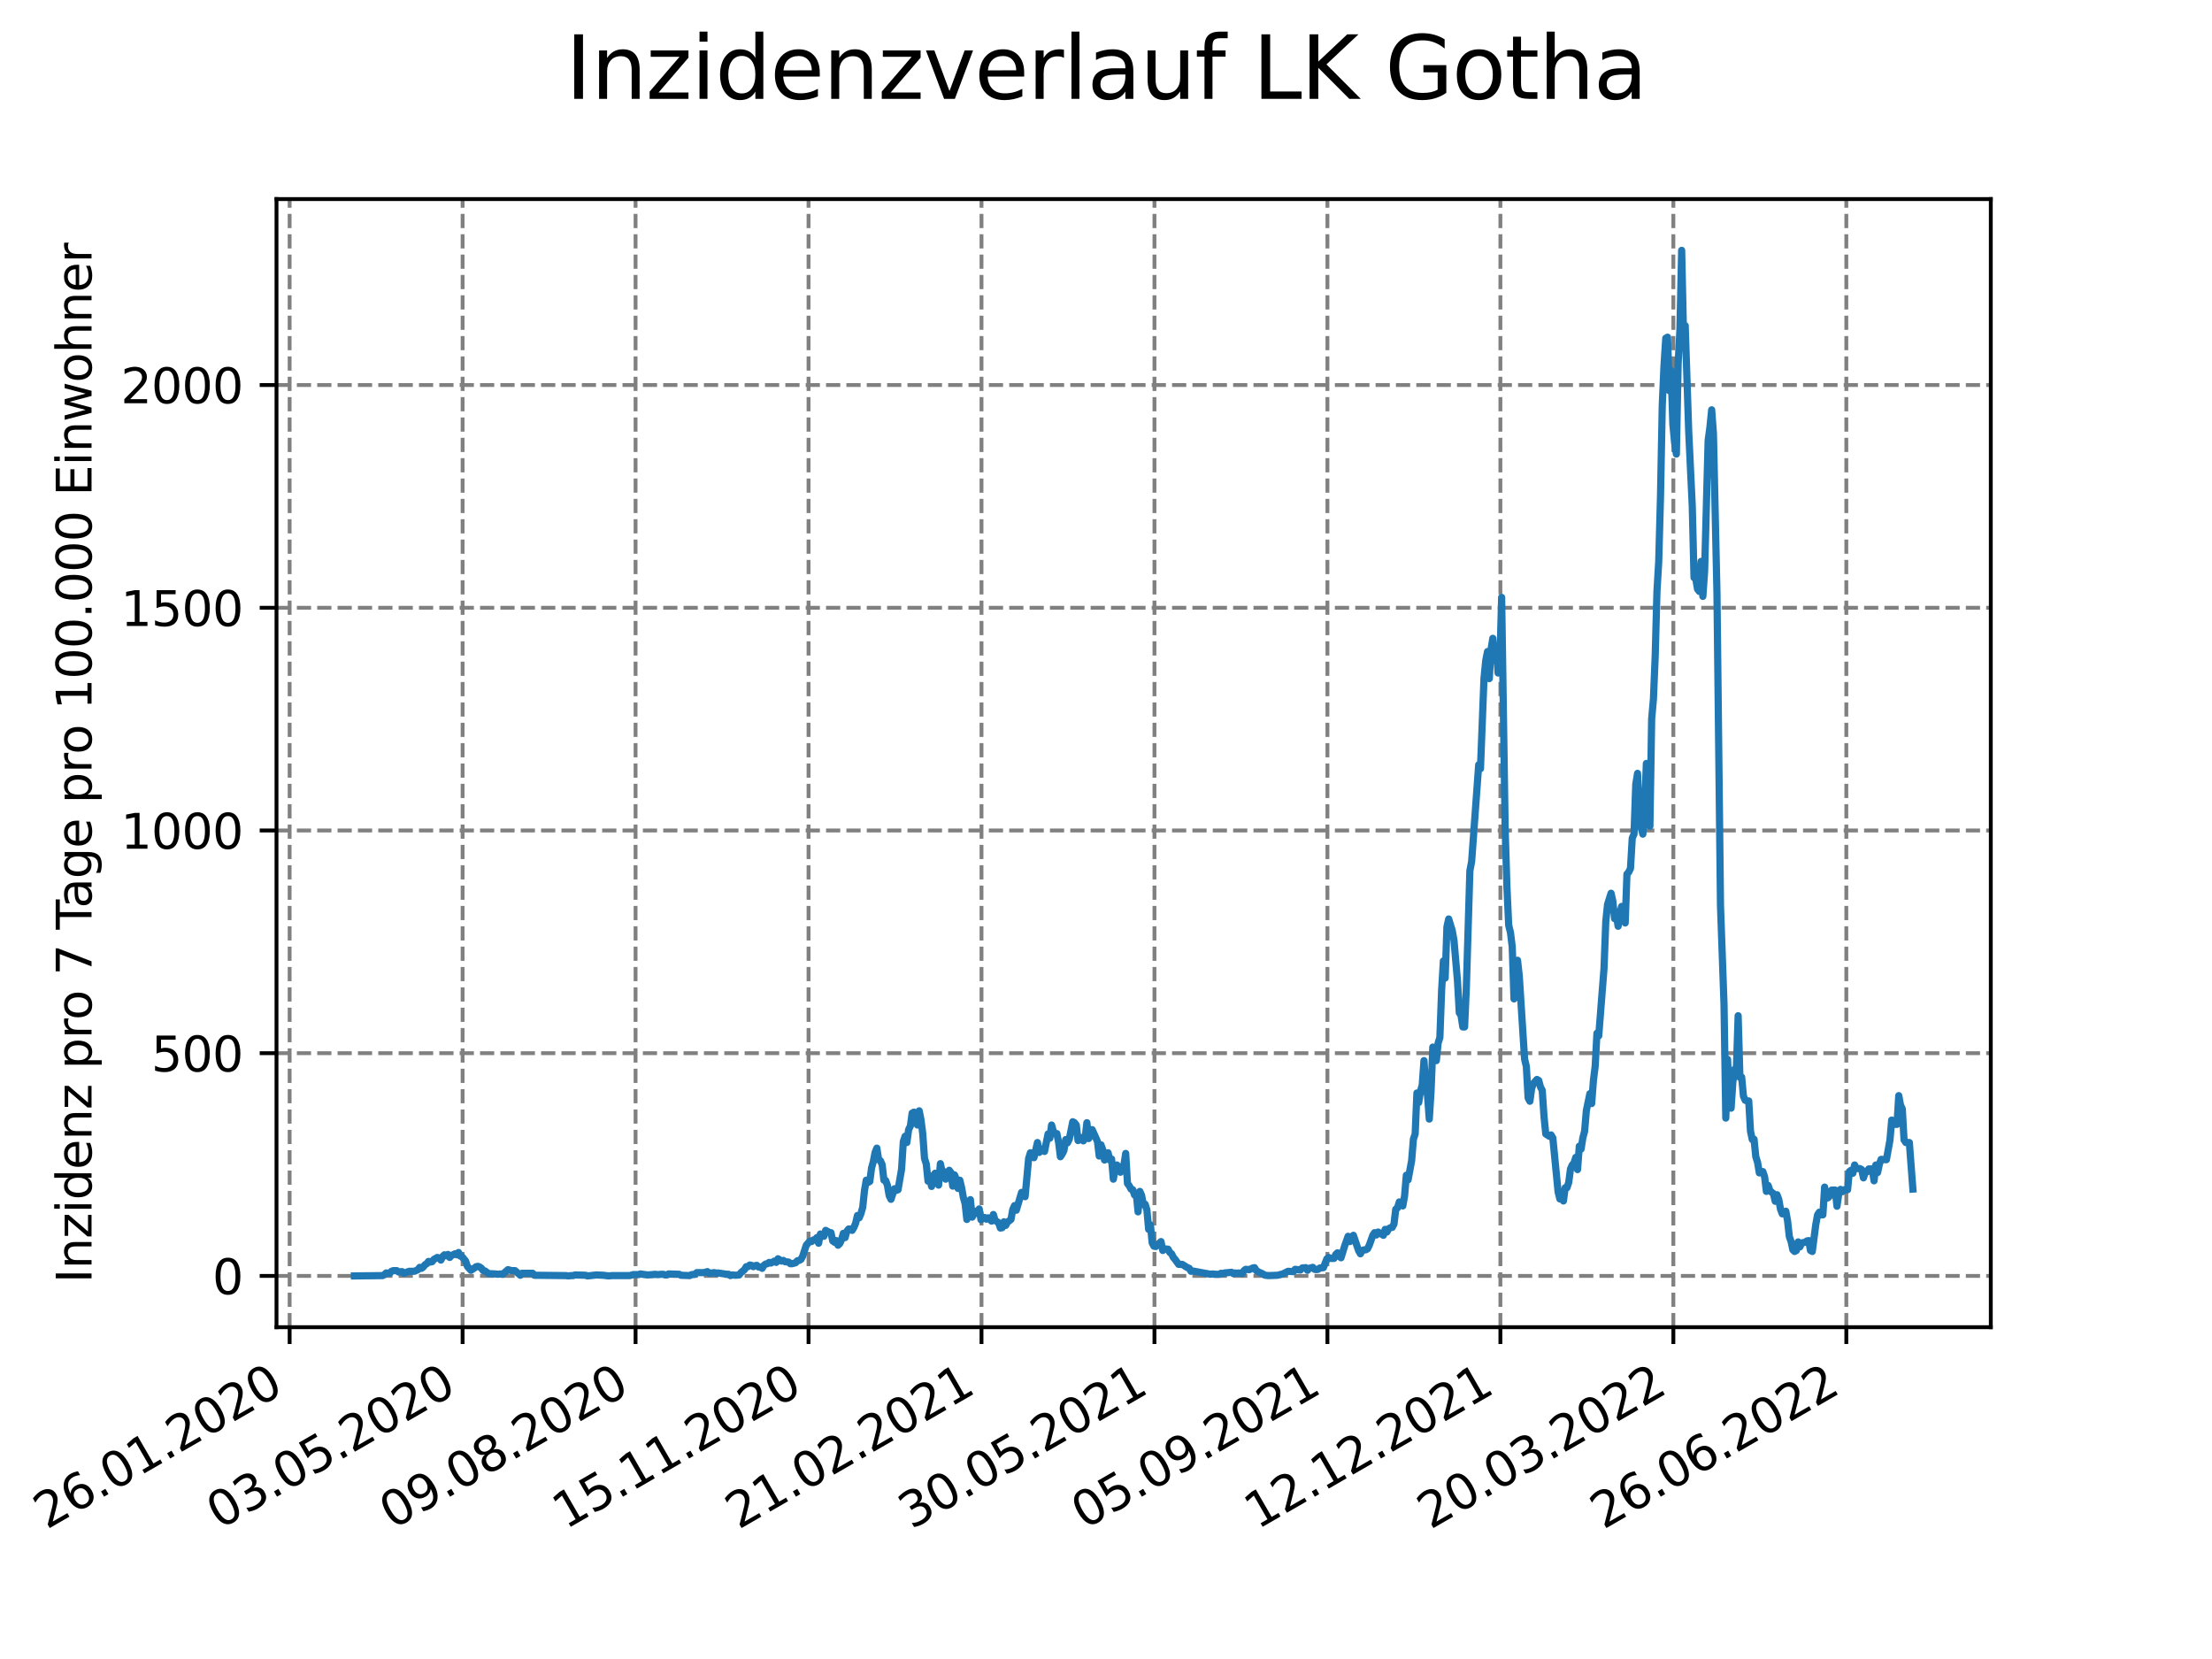 <?xml version="1.0" encoding="utf-8" standalone="no"?>
<!DOCTYPE svg PUBLIC "-//W3C//DTD SVG 1.1//EN"
  "http://www.w3.org/Graphics/SVG/1.1/DTD/svg11.dtd">
<svg xmlns:xlink="http://www.w3.org/1999/xlink" width="460.8pt" height="345.6pt" viewBox="0 0 460.8 345.6" xmlns="http://www.w3.org/2000/svg" version="1.1">
 <defs>
  <style type="text/css">*{stroke-linejoin: round; stroke-linecap: butt}</style>
 </defs>
 <g id="figure_1">
  <g id="patch_1">
   <path d="M 0 345.6 
L 460.8 345.6 
L 460.8 0 
L 0 0 
z
" style="fill: #ffffff"/>
  </g>
  <g id="axes_1">
   <g id="patch_2">
    <path d="M 57.6 276.48 
L 414.72 276.48 
L 414.72 41.472 
L 57.6 41.472 
z
" style="fill: #ffffff"/>
   </g>
   <g id="matplotlib.axis_1">
    <g id="xtick_1">
     <g id="line2d_1">
      <path d="M 60.336 276.48 
L 60.336 41.472 
" clip-path="url(#pa8d5e93678)" style="fill: none; stroke-dasharray: 2.96,1.28; stroke-dashoffset: 0; stroke: #808080; stroke-width: 0.8"/>
     </g>
     <g id="line2d_2">
      <defs>
       <path id="m7aac49e15a" d="M 0 0 
L 0 3.5 
" style="stroke: #000000; stroke-width: 0.8"/>
      </defs>
      <g>
       <use xlink:href="#m7aac49e15a" x="60.336" y="276.48" style="stroke: #000000; stroke-width: 0.8"/>
      </g>
     </g>
     <g id="text_1">
      <!-- 26.01.2020 -->
      <g transform="translate(9.711 318.689)rotate(-30)scale(0.1 -0.1)">
       <defs>
        <path id="DejaVuSans-32" d="M 1228 531 
L 3431 531 
L 3431 0 
L 469 0 
L 469 531 
Q 828 903 1448 1529 
Q 2069 2156 2228 2338 
Q 2531 2678 2651 2914 
Q 2772 3150 2772 3378 
Q 2772 3750 2511 3984 
Q 2250 4219 1831 4219 
Q 1534 4219 1204 4116 
Q 875 4013 500 3803 
L 500 4441 
Q 881 4594 1212 4672 
Q 1544 4750 1819 4750 
Q 2544 4750 2975 4387 
Q 3406 4025 3406 3419 
Q 3406 3131 3298 2873 
Q 3191 2616 2906 2266 
Q 2828 2175 2409 1742 
Q 1991 1309 1228 531 
z
" transform="scale(0.016)"/>
        <path id="DejaVuSans-36" d="M 2113 2584 
Q 1688 2584 1439 2293 
Q 1191 2003 1191 1497 
Q 1191 994 1439 701 
Q 1688 409 2113 409 
Q 2538 409 2786 701 
Q 3034 994 3034 1497 
Q 3034 2003 2786 2293 
Q 2538 2584 2113 2584 
z
M 3366 4563 
L 3366 3988 
Q 3128 4100 2886 4159 
Q 2644 4219 2406 4219 
Q 1781 4219 1451 3797 
Q 1122 3375 1075 2522 
Q 1259 2794 1537 2939 
Q 1816 3084 2150 3084 
Q 2853 3084 3261 2657 
Q 3669 2231 3669 1497 
Q 3669 778 3244 343 
Q 2819 -91 2113 -91 
Q 1303 -91 875 529 
Q 447 1150 447 2328 
Q 447 3434 972 4092 
Q 1497 4750 2381 4750 
Q 2619 4750 2861 4703 
Q 3103 4656 3366 4563 
z
" transform="scale(0.016)"/>
        <path id="DejaVuSans-2e" d="M 684 794 
L 1344 794 
L 1344 0 
L 684 0 
L 684 794 
z
" transform="scale(0.016)"/>
        <path id="DejaVuSans-30" d="M 2034 4250 
Q 1547 4250 1301 3770 
Q 1056 3291 1056 2328 
Q 1056 1369 1301 889 
Q 1547 409 2034 409 
Q 2525 409 2770 889 
Q 3016 1369 3016 2328 
Q 3016 3291 2770 3770 
Q 2525 4250 2034 4250 
z
M 2034 4750 
Q 2819 4750 3233 4129 
Q 3647 3509 3647 2328 
Q 3647 1150 3233 529 
Q 2819 -91 2034 -91 
Q 1250 -91 836 529 
Q 422 1150 422 2328 
Q 422 3509 836 4129 
Q 1250 4750 2034 4750 
z
" transform="scale(0.016)"/>
        <path id="DejaVuSans-31" d="M 794 531 
L 1825 531 
L 1825 4091 
L 703 3866 
L 703 4441 
L 1819 4666 
L 2450 4666 
L 2450 531 
L 3481 531 
L 3481 0 
L 794 0 
L 794 531 
z
" transform="scale(0.016)"/>
       </defs>
       <use xlink:href="#DejaVuSans-32"/>
       <use xlink:href="#DejaVuSans-36" x="63.623"/>
       <use xlink:href="#DejaVuSans-2e" x="127.246"/>
       <use xlink:href="#DejaVuSans-30" x="159.033"/>
       <use xlink:href="#DejaVuSans-31" x="222.656"/>
       <use xlink:href="#DejaVuSans-2e" x="286.279"/>
       <use xlink:href="#DejaVuSans-32" x="318.066"/>
       <use xlink:href="#DejaVuSans-30" x="381.689"/>
       <use xlink:href="#DejaVuSans-32" x="445.312"/>
       <use xlink:href="#DejaVuSans-30" x="508.936"/>
      </g>
     </g>
    </g>
    <g id="xtick_2">
     <g id="line2d_3">
      <path d="M 96.368 276.48 
L 96.368 41.472 
" clip-path="url(#pa8d5e93678)" style="fill: none; stroke-dasharray: 2.96,1.28; stroke-dashoffset: 0; stroke: #808080; stroke-width: 0.8"/>
     </g>
     <g id="line2d_4">
      <g>
       <use xlink:href="#m7aac49e15a" x="96.368" y="276.48" style="stroke: #000000; stroke-width: 0.8"/>
      </g>
     </g>
     <g id="text_2">
      <!-- 03.05.2020 -->
      <g transform="translate(45.743 318.689)rotate(-30)scale(0.1 -0.1)">
       <defs>
        <path id="DejaVuSans-33" d="M 2597 2516 
Q 3050 2419 3304 2112 
Q 3559 1806 3559 1356 
Q 3559 666 3084 287 
Q 2609 -91 1734 -91 
Q 1441 -91 1130 -33 
Q 819 25 488 141 
L 488 750 
Q 750 597 1062 519 
Q 1375 441 1716 441 
Q 2309 441 2620 675 
Q 2931 909 2931 1356 
Q 2931 1769 2642 2001 
Q 2353 2234 1838 2234 
L 1294 2234 
L 1294 2753 
L 1863 2753 
Q 2328 2753 2575 2939 
Q 2822 3125 2822 3475 
Q 2822 3834 2567 4026 
Q 2313 4219 1838 4219 
Q 1578 4219 1281 4162 
Q 984 4106 628 3988 
L 628 4550 
Q 988 4650 1302 4700 
Q 1616 4750 1894 4750 
Q 2613 4750 3031 4423 
Q 3450 4097 3450 3541 
Q 3450 3153 3228 2886 
Q 3006 2619 2597 2516 
z
" transform="scale(0.016)"/>
        <path id="DejaVuSans-35" d="M 691 4666 
L 3169 4666 
L 3169 4134 
L 1269 4134 
L 1269 2991 
Q 1406 3038 1543 3061 
Q 1681 3084 1819 3084 
Q 2600 3084 3056 2656 
Q 3513 2228 3513 1497 
Q 3513 744 3044 326 
Q 2575 -91 1722 -91 
Q 1428 -91 1123 -41 
Q 819 9 494 109 
L 494 744 
Q 775 591 1075 516 
Q 1375 441 1709 441 
Q 2250 441 2565 725 
Q 2881 1009 2881 1497 
Q 2881 1984 2565 2268 
Q 2250 2553 1709 2553 
Q 1456 2553 1204 2497 
Q 953 2441 691 2322 
L 691 4666 
z
" transform="scale(0.016)"/>
       </defs>
       <use xlink:href="#DejaVuSans-30"/>
       <use xlink:href="#DejaVuSans-33" x="63.623"/>
       <use xlink:href="#DejaVuSans-2e" x="127.246"/>
       <use xlink:href="#DejaVuSans-30" x="159.033"/>
       <use xlink:href="#DejaVuSans-35" x="222.656"/>
       <use xlink:href="#DejaVuSans-2e" x="286.279"/>
       <use xlink:href="#DejaVuSans-32" x="318.066"/>
       <use xlink:href="#DejaVuSans-30" x="381.689"/>
       <use xlink:href="#DejaVuSans-32" x="445.312"/>
       <use xlink:href="#DejaVuSans-30" x="508.936"/>
      </g>
     </g>
    </g>
    <g id="xtick_3">
     <g id="line2d_5">
      <path d="M 132.4 276.48 
L 132.4 41.472 
" clip-path="url(#pa8d5e93678)" style="fill: none; stroke-dasharray: 2.96,1.28; stroke-dashoffset: 0; stroke: #808080; stroke-width: 0.8"/>
     </g>
     <g id="line2d_6">
      <g>
       <use xlink:href="#m7aac49e15a" x="132.4" y="276.48" style="stroke: #000000; stroke-width: 0.8"/>
      </g>
     </g>
     <g id="text_3">
      <!-- 09.08.2020 -->
      <g transform="translate(81.775 318.689)rotate(-30)scale(0.1 -0.1)">
       <defs>
        <path id="DejaVuSans-39" d="M 703 97 
L 703 672 
Q 941 559 1184 500 
Q 1428 441 1663 441 
Q 2288 441 2617 861 
Q 2947 1281 2994 2138 
Q 2813 1869 2534 1725 
Q 2256 1581 1919 1581 
Q 1219 1581 811 2004 
Q 403 2428 403 3163 
Q 403 3881 828 4315 
Q 1253 4750 1959 4750 
Q 2769 4750 3195 4129 
Q 3622 3509 3622 2328 
Q 3622 1225 3098 567 
Q 2575 -91 1691 -91 
Q 1453 -91 1209 -44 
Q 966 3 703 97 
z
M 1959 2075 
Q 2384 2075 2632 2365 
Q 2881 2656 2881 3163 
Q 2881 3666 2632 3958 
Q 2384 4250 1959 4250 
Q 1534 4250 1286 3958 
Q 1038 3666 1038 3163 
Q 1038 2656 1286 2365 
Q 1534 2075 1959 2075 
z
" transform="scale(0.016)"/>
        <path id="DejaVuSans-38" d="M 2034 2216 
Q 1584 2216 1326 1975 
Q 1069 1734 1069 1313 
Q 1069 891 1326 650 
Q 1584 409 2034 409 
Q 2484 409 2743 651 
Q 3003 894 3003 1313 
Q 3003 1734 2745 1975 
Q 2488 2216 2034 2216 
z
M 1403 2484 
Q 997 2584 770 2862 
Q 544 3141 544 3541 
Q 544 4100 942 4425 
Q 1341 4750 2034 4750 
Q 2731 4750 3128 4425 
Q 3525 4100 3525 3541 
Q 3525 3141 3298 2862 
Q 3072 2584 2669 2484 
Q 3125 2378 3379 2068 
Q 3634 1759 3634 1313 
Q 3634 634 3220 271 
Q 2806 -91 2034 -91 
Q 1263 -91 848 271 
Q 434 634 434 1313 
Q 434 1759 690 2068 
Q 947 2378 1403 2484 
z
M 1172 3481 
Q 1172 3119 1398 2916 
Q 1625 2713 2034 2713 
Q 2441 2713 2670 2916 
Q 2900 3119 2900 3481 
Q 2900 3844 2670 4047 
Q 2441 4250 2034 4250 
Q 1625 4250 1398 4047 
Q 1172 3844 1172 3481 
z
" transform="scale(0.016)"/>
       </defs>
       <use xlink:href="#DejaVuSans-30"/>
       <use xlink:href="#DejaVuSans-39" x="63.623"/>
       <use xlink:href="#DejaVuSans-2e" x="127.246"/>
       <use xlink:href="#DejaVuSans-30" x="159.033"/>
       <use xlink:href="#DejaVuSans-38" x="222.656"/>
       <use xlink:href="#DejaVuSans-2e" x="286.279"/>
       <use xlink:href="#DejaVuSans-32" x="318.066"/>
       <use xlink:href="#DejaVuSans-30" x="381.689"/>
       <use xlink:href="#DejaVuSans-32" x="445.312"/>
       <use xlink:href="#DejaVuSans-30" x="508.936"/>
      </g>
     </g>
    </g>
    <g id="xtick_4">
     <g id="line2d_7">
      <path d="M 168.432 276.48 
L 168.432 41.472 
" clip-path="url(#pa8d5e93678)" style="fill: none; stroke-dasharray: 2.96,1.28; stroke-dashoffset: 0; stroke: #808080; stroke-width: 0.8"/>
     </g>
     <g id="line2d_8">
      <g>
       <use xlink:href="#m7aac49e15a" x="168.432" y="276.48" style="stroke: #000000; stroke-width: 0.8"/>
      </g>
     </g>
     <g id="text_4">
      <!-- 15.11.2020 -->
      <g transform="translate(117.807 318.689)rotate(-30)scale(0.1 -0.1)">
       <use xlink:href="#DejaVuSans-31"/>
       <use xlink:href="#DejaVuSans-35" x="63.623"/>
       <use xlink:href="#DejaVuSans-2e" x="127.246"/>
       <use xlink:href="#DejaVuSans-31" x="159.033"/>
       <use xlink:href="#DejaVuSans-31" x="222.656"/>
       <use xlink:href="#DejaVuSans-2e" x="286.279"/>
       <use xlink:href="#DejaVuSans-32" x="318.066"/>
       <use xlink:href="#DejaVuSans-30" x="381.689"/>
       <use xlink:href="#DejaVuSans-32" x="445.312"/>
       <use xlink:href="#DejaVuSans-30" x="508.936"/>
      </g>
     </g>
    </g>
    <g id="xtick_5">
     <g id="line2d_9">
      <path d="M 204.464 276.48 
L 204.464 41.472 
" clip-path="url(#pa8d5e93678)" style="fill: none; stroke-dasharray: 2.96,1.28; stroke-dashoffset: 0; stroke: #808080; stroke-width: 0.8"/>
     </g>
     <g id="line2d_10">
      <g>
       <use xlink:href="#m7aac49e15a" x="204.464" y="276.48" style="stroke: #000000; stroke-width: 0.8"/>
      </g>
     </g>
     <g id="text_5">
      <!-- 21.02.2021 -->
      <g transform="translate(153.838 318.689)rotate(-30)scale(0.1 -0.1)">
       <use xlink:href="#DejaVuSans-32"/>
       <use xlink:href="#DejaVuSans-31" x="63.623"/>
       <use xlink:href="#DejaVuSans-2e" x="127.246"/>
       <use xlink:href="#DejaVuSans-30" x="159.033"/>
       <use xlink:href="#DejaVuSans-32" x="222.656"/>
       <use xlink:href="#DejaVuSans-2e" x="286.279"/>
       <use xlink:href="#DejaVuSans-32" x="318.066"/>
       <use xlink:href="#DejaVuSans-30" x="381.689"/>
       <use xlink:href="#DejaVuSans-32" x="445.312"/>
       <use xlink:href="#DejaVuSans-31" x="508.936"/>
      </g>
     </g>
    </g>
    <g id="xtick_6">
     <g id="line2d_11">
      <path d="M 240.495 276.48 
L 240.495 41.472 
" clip-path="url(#pa8d5e93678)" style="fill: none; stroke-dasharray: 2.96,1.28; stroke-dashoffset: 0; stroke: #808080; stroke-width: 0.8"/>
     </g>
     <g id="line2d_12">
      <g>
       <use xlink:href="#m7aac49e15a" x="240.495" y="276.48" style="stroke: #000000; stroke-width: 0.8"/>
      </g>
     </g>
     <g id="text_6">
      <!-- 30.05.2021 -->
      <g transform="translate(189.87 318.689)rotate(-30)scale(0.1 -0.1)">
       <use xlink:href="#DejaVuSans-33"/>
       <use xlink:href="#DejaVuSans-30" x="63.623"/>
       <use xlink:href="#DejaVuSans-2e" x="127.246"/>
       <use xlink:href="#DejaVuSans-30" x="159.033"/>
       <use xlink:href="#DejaVuSans-35" x="222.656"/>
       <use xlink:href="#DejaVuSans-2e" x="286.279"/>
       <use xlink:href="#DejaVuSans-32" x="318.066"/>
       <use xlink:href="#DejaVuSans-30" x="381.689"/>
       <use xlink:href="#DejaVuSans-32" x="445.312"/>
       <use xlink:href="#DejaVuSans-31" x="508.936"/>
      </g>
     </g>
    </g>
    <g id="xtick_7">
     <g id="line2d_13">
      <path d="M 276.527 276.48 
L 276.527 41.472 
" clip-path="url(#pa8d5e93678)" style="fill: none; stroke-dasharray: 2.96,1.28; stroke-dashoffset: 0; stroke: #808080; stroke-width: 0.8"/>
     </g>
     <g id="line2d_14">
      <g>
       <use xlink:href="#m7aac49e15a" x="276.527" y="276.48" style="stroke: #000000; stroke-width: 0.8"/>
      </g>
     </g>
     <g id="text_7">
      <!-- 05.09.2021 -->
      <g transform="translate(225.902 318.689)rotate(-30)scale(0.1 -0.1)">
       <use xlink:href="#DejaVuSans-30"/>
       <use xlink:href="#DejaVuSans-35" x="63.623"/>
       <use xlink:href="#DejaVuSans-2e" x="127.246"/>
       <use xlink:href="#DejaVuSans-30" x="159.033"/>
       <use xlink:href="#DejaVuSans-39" x="222.656"/>
       <use xlink:href="#DejaVuSans-2e" x="286.279"/>
       <use xlink:href="#DejaVuSans-32" x="318.066"/>
       <use xlink:href="#DejaVuSans-30" x="381.689"/>
       <use xlink:href="#DejaVuSans-32" x="445.312"/>
       <use xlink:href="#DejaVuSans-31" x="508.936"/>
      </g>
     </g>
    </g>
    <g id="xtick_8">
     <g id="line2d_15">
      <path d="M 312.559 276.48 
L 312.559 41.472 
" clip-path="url(#pa8d5e93678)" style="fill: none; stroke-dasharray: 2.96,1.28; stroke-dashoffset: 0; stroke: #808080; stroke-width: 0.8"/>
     </g>
     <g id="line2d_16">
      <g>
       <use xlink:href="#m7aac49e15a" x="312.559" y="276.48" style="stroke: #000000; stroke-width: 0.8"/>
      </g>
     </g>
     <g id="text_8">
      <!-- 12.12.2021 -->
      <g transform="translate(261.934 318.689)rotate(-30)scale(0.1 -0.1)">
       <use xlink:href="#DejaVuSans-31"/>
       <use xlink:href="#DejaVuSans-32" x="63.623"/>
       <use xlink:href="#DejaVuSans-2e" x="127.246"/>
       <use xlink:href="#DejaVuSans-31" x="159.033"/>
       <use xlink:href="#DejaVuSans-32" x="222.656"/>
       <use xlink:href="#DejaVuSans-2e" x="286.279"/>
       <use xlink:href="#DejaVuSans-32" x="318.066"/>
       <use xlink:href="#DejaVuSans-30" x="381.689"/>
       <use xlink:href="#DejaVuSans-32" x="445.312"/>
       <use xlink:href="#DejaVuSans-31" x="508.936"/>
      </g>
     </g>
    </g>
    <g id="xtick_9">
     <g id="line2d_17">
      <path d="M 348.591 276.48 
L 348.591 41.472 
" clip-path="url(#pa8d5e93678)" style="fill: none; stroke-dasharray: 2.96,1.28; stroke-dashoffset: 0; stroke: #808080; stroke-width: 0.8"/>
     </g>
     <g id="line2d_18">
      <g>
       <use xlink:href="#m7aac49e15a" x="348.591" y="276.48" style="stroke: #000000; stroke-width: 0.8"/>
      </g>
     </g>
     <g id="text_9">
      <!-- 20.03.2022 -->
      <g transform="translate(297.966 318.689)rotate(-30)scale(0.1 -0.1)">
       <use xlink:href="#DejaVuSans-32"/>
       <use xlink:href="#DejaVuSans-30" x="63.623"/>
       <use xlink:href="#DejaVuSans-2e" x="127.246"/>
       <use xlink:href="#DejaVuSans-30" x="159.033"/>
       <use xlink:href="#DejaVuSans-33" x="222.656"/>
       <use xlink:href="#DejaVuSans-2e" x="286.279"/>
       <use xlink:href="#DejaVuSans-32" x="318.066"/>
       <use xlink:href="#DejaVuSans-30" x="381.689"/>
       <use xlink:href="#DejaVuSans-32" x="445.312"/>
       <use xlink:href="#DejaVuSans-32" x="508.936"/>
      </g>
     </g>
    </g>
    <g id="xtick_10">
     <g id="line2d_19">
      <path d="M 384.623 276.48 
L 384.623 41.472 
" clip-path="url(#pa8d5e93678)" style="fill: none; stroke-dasharray: 2.96,1.28; stroke-dashoffset: 0; stroke: #808080; stroke-width: 0.8"/>
     </g>
     <g id="line2d_20">
      <g>
       <use xlink:href="#m7aac49e15a" x="384.623" y="276.48" style="stroke: #000000; stroke-width: 0.8"/>
      </g>
     </g>
     <g id="text_10">
      <!-- 26.06.2022 -->
      <g transform="translate(333.998 318.689)rotate(-30)scale(0.1 -0.1)">
       <use xlink:href="#DejaVuSans-32"/>
       <use xlink:href="#DejaVuSans-36" x="63.623"/>
       <use xlink:href="#DejaVuSans-2e" x="127.246"/>
       <use xlink:href="#DejaVuSans-30" x="159.033"/>
       <use xlink:href="#DejaVuSans-36" x="222.656"/>
       <use xlink:href="#DejaVuSans-2e" x="286.279"/>
       <use xlink:href="#DejaVuSans-32" x="318.066"/>
       <use xlink:href="#DejaVuSans-30" x="381.689"/>
       <use xlink:href="#DejaVuSans-32" x="445.312"/>
       <use xlink:href="#DejaVuSans-32" x="508.936"/>
      </g>
     </g>
    </g>
   </g>
   <g id="matplotlib.axis_2">
    <g id="ytick_1">
     <g id="line2d_21">
      <path d="M 57.6 265.798 
L 414.72 265.798 
" clip-path="url(#pa8d5e93678)" style="fill: none; stroke-dasharray: 2.96,1.28; stroke-dashoffset: 0; stroke: #808080; stroke-width: 0.8"/>
     </g>
     <g id="line2d_22">
      <defs>
       <path id="ma63cb0c7dd" d="M 0 0 
L -3.5 0 
" style="stroke: #000000; stroke-width: 0.8"/>
      </defs>
      <g>
       <use xlink:href="#ma63cb0c7dd" x="57.6" y="265.798" style="stroke: #000000; stroke-width: 0.8"/>
      </g>
     </g>
     <g id="text_11">
      <!-- 0 -->
      <g transform="translate(44.237 269.597)scale(0.1 -0.1)">
       <use xlink:href="#DejaVuSans-30"/>
      </g>
     </g>
    </g>
    <g id="ytick_2">
     <g id="line2d_23">
      <path d="M 57.6 219.4 
L 414.72 219.4 
" clip-path="url(#pa8d5e93678)" style="fill: none; stroke-dasharray: 2.96,1.28; stroke-dashoffset: 0; stroke: #808080; stroke-width: 0.8"/>
     </g>
     <g id="line2d_24">
      <g>
       <use xlink:href="#ma63cb0c7dd" x="57.6" y="219.4" style="stroke: #000000; stroke-width: 0.8"/>
      </g>
     </g>
     <g id="text_12">
      <!-- 500 -->
      <g transform="translate(31.512 223.199)scale(0.1 -0.1)">
       <use xlink:href="#DejaVuSans-35"/>
       <use xlink:href="#DejaVuSans-30" x="63.623"/>
       <use xlink:href="#DejaVuSans-30" x="127.246"/>
      </g>
     </g>
    </g>
    <g id="ytick_3">
     <g id="line2d_25">
      <path d="M 57.6 173.002 
L 414.72 173.002 
" clip-path="url(#pa8d5e93678)" style="fill: none; stroke-dasharray: 2.96,1.28; stroke-dashoffset: 0; stroke: #808080; stroke-width: 0.8"/>
     </g>
     <g id="line2d_26">
      <g>
       <use xlink:href="#ma63cb0c7dd" x="57.6" y="173.002" style="stroke: #000000; stroke-width: 0.8"/>
      </g>
     </g>
     <g id="text_13">
      <!-- 1000 -->
      <g transform="translate(25.15 176.802)scale(0.1 -0.1)">
       <use xlink:href="#DejaVuSans-31"/>
       <use xlink:href="#DejaVuSans-30" x="63.623"/>
       <use xlink:href="#DejaVuSans-30" x="127.246"/>
       <use xlink:href="#DejaVuSans-30" x="190.869"/>
      </g>
     </g>
    </g>
    <g id="ytick_4">
     <g id="line2d_27">
      <path d="M 57.6 126.605 
L 414.72 126.605 
" clip-path="url(#pa8d5e93678)" style="fill: none; stroke-dasharray: 2.96,1.28; stroke-dashoffset: 0; stroke: #808080; stroke-width: 0.8"/>
     </g>
     <g id="line2d_28">
      <g>
       <use xlink:href="#ma63cb0c7dd" x="57.6" y="126.605" style="stroke: #000000; stroke-width: 0.8"/>
      </g>
     </g>
     <g id="text_14">
      <!-- 1500 -->
      <g transform="translate(25.15 130.404)scale(0.1 -0.1)">
       <use xlink:href="#DejaVuSans-31"/>
       <use xlink:href="#DejaVuSans-35" x="63.623"/>
       <use xlink:href="#DejaVuSans-30" x="127.246"/>
       <use xlink:href="#DejaVuSans-30" x="190.869"/>
      </g>
     </g>
    </g>
    <g id="ytick_5">
     <g id="line2d_29">
      <path d="M 57.6 80.207 
L 414.72 80.207 
" clip-path="url(#pa8d5e93678)" style="fill: none; stroke-dasharray: 2.96,1.28; stroke-dashoffset: 0; stroke: #808080; stroke-width: 0.8"/>
     </g>
     <g id="line2d_30">
      <g>
       <use xlink:href="#ma63cb0c7dd" x="57.6" y="80.207" style="stroke: #000000; stroke-width: 0.8"/>
      </g>
     </g>
     <g id="text_15">
      <!-- 2000 -->
      <g transform="translate(25.15 84.006)scale(0.1 -0.1)">
       <use xlink:href="#DejaVuSans-32"/>
       <use xlink:href="#DejaVuSans-30" x="63.623"/>
       <use xlink:href="#DejaVuSans-30" x="127.246"/>
       <use xlink:href="#DejaVuSans-30" x="190.869"/>
      </g>
     </g>
    </g>
    <g id="text_16">
     <!-- Inzidenz pro 7 Tage pro 100.000 Einwohner -->
     <g transform="translate(19.07 267.301)rotate(-90)scale(0.1 -0.1)">
      <defs>
       <path id="DejaVuSans-49" d="M 628 4666 
L 1259 4666 
L 1259 0 
L 628 0 
L 628 4666 
z
" transform="scale(0.016)"/>
       <path id="DejaVuSans-6e" d="M 3513 2113 
L 3513 0 
L 2938 0 
L 2938 2094 
Q 2938 2591 2744 2837 
Q 2550 3084 2163 3084 
Q 1697 3084 1428 2787 
Q 1159 2491 1159 1978 
L 1159 0 
L 581 0 
L 581 3500 
L 1159 3500 
L 1159 2956 
Q 1366 3272 1645 3428 
Q 1925 3584 2291 3584 
Q 2894 3584 3203 3211 
Q 3513 2838 3513 2113 
z
" transform="scale(0.016)"/>
       <path id="DejaVuSans-7a" d="M 353 3500 
L 3084 3500 
L 3084 2975 
L 922 459 
L 3084 459 
L 3084 0 
L 275 0 
L 275 525 
L 2438 3041 
L 353 3041 
L 353 3500 
z
" transform="scale(0.016)"/>
       <path id="DejaVuSans-69" d="M 603 3500 
L 1178 3500 
L 1178 0 
L 603 0 
L 603 3500 
z
M 603 4863 
L 1178 4863 
L 1178 4134 
L 603 4134 
L 603 4863 
z
" transform="scale(0.016)"/>
       <path id="DejaVuSans-64" d="M 2906 2969 
L 2906 4863 
L 3481 4863 
L 3481 0 
L 2906 0 
L 2906 525 
Q 2725 213 2448 61 
Q 2172 -91 1784 -91 
Q 1150 -91 751 415 
Q 353 922 353 1747 
Q 353 2572 751 3078 
Q 1150 3584 1784 3584 
Q 2172 3584 2448 3432 
Q 2725 3281 2906 2969 
z
M 947 1747 
Q 947 1113 1208 752 
Q 1469 391 1925 391 
Q 2381 391 2643 752 
Q 2906 1113 2906 1747 
Q 2906 2381 2643 2742 
Q 2381 3103 1925 3103 
Q 1469 3103 1208 2742 
Q 947 2381 947 1747 
z
" transform="scale(0.016)"/>
       <path id="DejaVuSans-65" d="M 3597 1894 
L 3597 1613 
L 953 1613 
Q 991 1019 1311 708 
Q 1631 397 2203 397 
Q 2534 397 2845 478 
Q 3156 559 3463 722 
L 3463 178 
Q 3153 47 2828 -22 
Q 2503 -91 2169 -91 
Q 1331 -91 842 396 
Q 353 884 353 1716 
Q 353 2575 817 3079 
Q 1281 3584 2069 3584 
Q 2775 3584 3186 3129 
Q 3597 2675 3597 1894 
z
M 3022 2063 
Q 3016 2534 2758 2815 
Q 2500 3097 2075 3097 
Q 1594 3097 1305 2825 
Q 1016 2553 972 2059 
L 3022 2063 
z
" transform="scale(0.016)"/>
       <path id="DejaVuSans-20" transform="scale(0.016)"/>
       <path id="DejaVuSans-70" d="M 1159 525 
L 1159 -1331 
L 581 -1331 
L 581 3500 
L 1159 3500 
L 1159 2969 
Q 1341 3281 1617 3432 
Q 1894 3584 2278 3584 
Q 2916 3584 3314 3078 
Q 3713 2572 3713 1747 
Q 3713 922 3314 415 
Q 2916 -91 2278 -91 
Q 1894 -91 1617 61 
Q 1341 213 1159 525 
z
M 3116 1747 
Q 3116 2381 2855 2742 
Q 2594 3103 2138 3103 
Q 1681 3103 1420 2742 
Q 1159 2381 1159 1747 
Q 1159 1113 1420 752 
Q 1681 391 2138 391 
Q 2594 391 2855 752 
Q 3116 1113 3116 1747 
z
" transform="scale(0.016)"/>
       <path id="DejaVuSans-72" d="M 2631 2963 
Q 2534 3019 2420 3045 
Q 2306 3072 2169 3072 
Q 1681 3072 1420 2755 
Q 1159 2438 1159 1844 
L 1159 0 
L 581 0 
L 581 3500 
L 1159 3500 
L 1159 2956 
Q 1341 3275 1631 3429 
Q 1922 3584 2338 3584 
Q 2397 3584 2469 3576 
Q 2541 3569 2628 3553 
L 2631 2963 
z
" transform="scale(0.016)"/>
       <path id="DejaVuSans-6f" d="M 1959 3097 
Q 1497 3097 1228 2736 
Q 959 2375 959 1747 
Q 959 1119 1226 758 
Q 1494 397 1959 397 
Q 2419 397 2687 759 
Q 2956 1122 2956 1747 
Q 2956 2369 2687 2733 
Q 2419 3097 1959 3097 
z
M 1959 3584 
Q 2709 3584 3137 3096 
Q 3566 2609 3566 1747 
Q 3566 888 3137 398 
Q 2709 -91 1959 -91 
Q 1206 -91 779 398 
Q 353 888 353 1747 
Q 353 2609 779 3096 
Q 1206 3584 1959 3584 
z
" transform="scale(0.016)"/>
       <path id="DejaVuSans-37" d="M 525 4666 
L 3525 4666 
L 3525 4397 
L 1831 0 
L 1172 0 
L 2766 4134 
L 525 4134 
L 525 4666 
z
" transform="scale(0.016)"/>
       <path id="DejaVuSans-54" d="M -19 4666 
L 3928 4666 
L 3928 4134 
L 2272 4134 
L 2272 0 
L 1638 0 
L 1638 4134 
L -19 4134 
L -19 4666 
z
" transform="scale(0.016)"/>
       <path id="DejaVuSans-61" d="M 2194 1759 
Q 1497 1759 1228 1600 
Q 959 1441 959 1056 
Q 959 750 1161 570 
Q 1363 391 1709 391 
Q 2188 391 2477 730 
Q 2766 1069 2766 1631 
L 2766 1759 
L 2194 1759 
z
M 3341 1997 
L 3341 0 
L 2766 0 
L 2766 531 
Q 2569 213 2275 61 
Q 1981 -91 1556 -91 
Q 1019 -91 701 211 
Q 384 513 384 1019 
Q 384 1609 779 1909 
Q 1175 2209 1959 2209 
L 2766 2209 
L 2766 2266 
Q 2766 2663 2505 2880 
Q 2244 3097 1772 3097 
Q 1472 3097 1187 3025 
Q 903 2953 641 2809 
L 641 3341 
Q 956 3463 1253 3523 
Q 1550 3584 1831 3584 
Q 2591 3584 2966 3190 
Q 3341 2797 3341 1997 
z
" transform="scale(0.016)"/>
       <path id="DejaVuSans-67" d="M 2906 1791 
Q 2906 2416 2648 2759 
Q 2391 3103 1925 3103 
Q 1463 3103 1205 2759 
Q 947 2416 947 1791 
Q 947 1169 1205 825 
Q 1463 481 1925 481 
Q 2391 481 2648 825 
Q 2906 1169 2906 1791 
z
M 3481 434 
Q 3481 -459 3084 -895 
Q 2688 -1331 1869 -1331 
Q 1566 -1331 1297 -1286 
Q 1028 -1241 775 -1147 
L 775 -588 
Q 1028 -725 1275 -790 
Q 1522 -856 1778 -856 
Q 2344 -856 2625 -561 
Q 2906 -266 2906 331 
L 2906 616 
Q 2728 306 2450 153 
Q 2172 0 1784 0 
Q 1141 0 747 490 
Q 353 981 353 1791 
Q 353 2603 747 3093 
Q 1141 3584 1784 3584 
Q 2172 3584 2450 3431 
Q 2728 3278 2906 2969 
L 2906 3500 
L 3481 3500 
L 3481 434 
z
" transform="scale(0.016)"/>
       <path id="DejaVuSans-45" d="M 628 4666 
L 3578 4666 
L 3578 4134 
L 1259 4134 
L 1259 2753 
L 3481 2753 
L 3481 2222 
L 1259 2222 
L 1259 531 
L 3634 531 
L 3634 0 
L 628 0 
L 628 4666 
z
" transform="scale(0.016)"/>
       <path id="DejaVuSans-77" d="M 269 3500 
L 844 3500 
L 1563 769 
L 2278 3500 
L 2956 3500 
L 3675 769 
L 4391 3500 
L 4966 3500 
L 4050 0 
L 3372 0 
L 2619 2869 
L 1863 0 
L 1184 0 
L 269 3500 
z
" transform="scale(0.016)"/>
       <path id="DejaVuSans-68" d="M 3513 2113 
L 3513 0 
L 2938 0 
L 2938 2094 
Q 2938 2591 2744 2837 
Q 2550 3084 2163 3084 
Q 1697 3084 1428 2787 
Q 1159 2491 1159 1978 
L 1159 0 
L 581 0 
L 581 4863 
L 1159 4863 
L 1159 2956 
Q 1366 3272 1645 3428 
Q 1925 3584 2291 3584 
Q 2894 3584 3203 3211 
Q 3513 2838 3513 2113 
z
" transform="scale(0.016)"/>
      </defs>
      <use xlink:href="#DejaVuSans-49"/>
      <use xlink:href="#DejaVuSans-6e" x="29.492"/>
      <use xlink:href="#DejaVuSans-7a" x="92.871"/>
      <use xlink:href="#DejaVuSans-69" x="145.361"/>
      <use xlink:href="#DejaVuSans-64" x="173.145"/>
      <use xlink:href="#DejaVuSans-65" x="236.621"/>
      <use xlink:href="#DejaVuSans-6e" x="298.145"/>
      <use xlink:href="#DejaVuSans-7a" x="361.523"/>
      <use xlink:href="#DejaVuSans-20" x="414.014"/>
      <use xlink:href="#DejaVuSans-70" x="445.801"/>
      <use xlink:href="#DejaVuSans-72" x="509.277"/>
      <use xlink:href="#DejaVuSans-6f" x="548.141"/>
      <use xlink:href="#DejaVuSans-20" x="609.322"/>
      <use xlink:href="#DejaVuSans-37" x="641.109"/>
      <use xlink:href="#DejaVuSans-20" x="704.732"/>
      <use xlink:href="#DejaVuSans-54" x="736.52"/>
      <use xlink:href="#DejaVuSans-61" x="781.104"/>
      <use xlink:href="#DejaVuSans-67" x="842.383"/>
      <use xlink:href="#DejaVuSans-65" x="905.859"/>
      <use xlink:href="#DejaVuSans-20" x="967.383"/>
      <use xlink:href="#DejaVuSans-70" x="999.17"/>
      <use xlink:href="#DejaVuSans-72" x="1062.646"/>
      <use xlink:href="#DejaVuSans-6f" x="1101.51"/>
      <use xlink:href="#DejaVuSans-20" x="1162.691"/>
      <use xlink:href="#DejaVuSans-31" x="1194.479"/>
      <use xlink:href="#DejaVuSans-30" x="1258.102"/>
      <use xlink:href="#DejaVuSans-30" x="1321.725"/>
      <use xlink:href="#DejaVuSans-2e" x="1385.348"/>
      <use xlink:href="#DejaVuSans-30" x="1417.135"/>
      <use xlink:href="#DejaVuSans-30" x="1480.758"/>
      <use xlink:href="#DejaVuSans-30" x="1544.381"/>
      <use xlink:href="#DejaVuSans-20" x="1608.004"/>
      <use xlink:href="#DejaVuSans-45" x="1639.791"/>
      <use xlink:href="#DejaVuSans-69" x="1702.975"/>
      <use xlink:href="#DejaVuSans-6e" x="1730.758"/>
      <use xlink:href="#DejaVuSans-77" x="1794.137"/>
      <use xlink:href="#DejaVuSans-6f" x="1875.924"/>
      <use xlink:href="#DejaVuSans-68" x="1937.105"/>
      <use xlink:href="#DejaVuSans-6e" x="2000.484"/>
      <use xlink:href="#DejaVuSans-65" x="2063.863"/>
      <use xlink:href="#DejaVuSans-72" x="2125.387"/>
     </g>
    </g>
   </g>
   <g id="line2d_31">
    <path d="M 73.833 265.798 
L 79.715 265.729 
L 80.083 265.523 
L 80.451 265.179 
L 81.186 265.248 
L 81.554 264.835 
L 81.922 264.697 
L 82.657 264.697 
L 83.025 264.972 
L 83.76 264.904 
L 84.128 265.248 
L 85.231 264.835 
L 86.334 264.835 
L 87.069 264.491 
L 87.437 264.009 
L 87.804 264.216 
L 88.172 263.941 
L 88.54 263.459 
L 88.907 263.253 
L 89.275 262.771 
L 89.643 262.909 
L 90.01 262.84 
L 90.378 262.359 
L 91.113 261.946 
L 91.481 262.083 
L 91.849 262.496 
L 92.216 261.74 
L 92.584 261.396 
L 92.952 261.602 
L 93.319 261.327 
L 93.687 261.946 
L 94.055 261.533 
L 94.79 261.189 
L 95.158 261.396 
L 95.525 260.914 
L 95.893 261.671 
L 96.261 261.808 
L 96.996 262.703 
L 97.364 263.803 
L 98.099 264.628 
L 98.834 264.147 
L 99.202 263.872 
L 99.57 263.803 
L 99.937 263.941 
L 100.305 264.216 
L 100.673 264.697 
L 101.04 264.766 
L 101.776 265.316 
L 103.247 265.385 
L 103.614 265.454 
L 104.35 265.385 
L 104.717 265.454 
L 105.82 264.491 
L 106.556 264.697 
L 107.291 264.697 
L 108.394 265.66 
L 108.762 265.248 
L 110.968 265.248 
L 111.335 265.66 
L 117.953 265.729 
L 118.321 265.798 
L 119.056 265.729 
L 119.424 265.729 
L 119.792 265.591 
L 121.998 265.66 
L 122.365 265.798 
L 123.101 265.729 
L 124.204 265.591 
L 125.675 265.66 
L 126.778 265.798 
L 127.513 265.729 
L 131.19 265.729 
L 131.925 265.523 
L 133.028 265.523 
L 133.396 265.385 
L 134.866 265.591 
L 135.969 265.523 
L 136.337 265.454 
L 137.072 265.523 
L 137.808 265.454 
L 138.175 265.454 
L 138.543 265.591 
L 138.911 265.591 
L 139.278 265.385 
L 141.484 265.454 
L 141.852 265.66 
L 143.69 265.729 
L 144.058 265.523 
L 144.793 265.454 
L 145.161 265.11 
L 146.632 265.11 
L 147.367 264.904 
L 147.735 265.248 
L 148.838 265.11 
L 149.206 265.248 
L 149.573 265.179 
L 151.412 265.454 
L 151.779 265.454 
L 152.147 265.729 
L 152.515 265.591 
L 153.25 265.66 
L 153.985 265.591 
L 154.353 265.11 
L 155.088 264.491 
L 155.456 263.872 
L 155.824 263.872 
L 156.191 263.528 
L 156.559 263.597 
L 156.927 263.872 
L 157.294 263.666 
L 157.662 263.597 
L 158.03 263.941 
L 158.397 263.941 
L 158.765 264.216 
L 159.133 263.597 
L 159.5 263.322 
L 159.868 263.253 
L 160.236 262.978 
L 160.603 263.115 
L 161.339 262.703 
L 161.706 262.978 
L 162.074 262.221 
L 162.809 262.703 
L 163.177 262.565 
L 163.545 262.84 
L 164.28 262.909 
L 164.648 263.253 
L 165.015 263.253 
L 165.751 263.046 
L 166.118 262.634 
L 166.486 262.565 
L 166.854 262.359 
L 167.221 261.671 
L 167.957 259.401 
L 168.692 258.575 
L 169.06 258.644 
L 169.427 258.3 
L 169.795 258.3 
L 170.163 257.819 
L 170.531 258.988 
L 170.898 257.062 
L 171.634 257.544 
L 172.001 256.306 
L 172.737 256.718 
L 173.104 256.787 
L 173.472 258.507 
L 173.84 258.782 
L 174.207 258.438 
L 174.575 259.401 
L 174.943 259.057 
L 175.31 258.232 
L 175.678 256.925 
L 176.046 257.819 
L 176.413 256.512 
L 176.781 256.03 
L 177.149 256.03 
L 177.516 256.306 
L 177.884 255.687 
L 178.252 254.792 
L 178.619 253.21 
L 178.987 253.692 
L 179.355 252.798 
L 179.722 251.491 
L 180.09 247.983 
L 180.458 245.85 
L 180.825 246.332 
L 181.193 246.126 
L 181.561 243.305 
L 181.928 241.998 
L 182.296 240.073 
L 182.664 239.178 
L 183.031 241.586 
L 183.399 241.792 
L 183.767 242.618 
L 184.134 245.85 
L 184.502 245.919 
L 184.87 246.951 
L 185.237 249.083 
L 185.605 249.84 
L 186.34 247.639 
L 186.708 247.983 
L 187.076 247.845 
L 187.811 243.581 
L 188.179 237.803 
L 188.546 236.702 
L 188.914 238.009 
L 189.282 235.326 
L 189.649 234.57 
L 190.017 231.887 
L 190.385 231.681 
L 191.12 234.363 
L 191.488 231.406 
L 191.856 233.263 
L 192.223 236.152 
L 192.591 241.311 
L 192.959 242.48 
L 193.326 246.057 
L 193.694 245.438 
L 194.062 247.157 
L 194.429 244.887 
L 194.797 244.406 
L 195.165 246.057 
L 195.532 246.882 
L 195.9 242.411 
L 196.268 244.131 
L 196.635 244.062 
L 197.003 245.644 
L 197.371 244.887 
L 197.738 243.787 
L 198.106 244.268 
L 198.474 247.089 
L 198.841 244.75 
L 199.209 245.644 
L 199.577 247.57 
L 199.944 245.85 
L 200.312 247.364 
L 200.68 249.427 
L 201.047 250.734 
L 201.415 254.036 
L 202.15 249.909 
L 202.518 253.554 
L 203.253 252.316 
L 203.621 252.729 
L 203.989 251.835 
L 204.356 254.105 
L 204.724 253.761 
L 205.092 253.623 
L 205.459 253.967 
L 205.827 253.692 
L 206.562 254.38 
L 206.93 253.004 
L 207.298 254.242 
L 208.033 254.724 
L 208.401 255.824 
L 208.768 255.755 
L 209.136 254.517 
L 209.504 255.274 
L 209.871 254.586 
L 210.607 254.036 
L 210.974 251.972 
L 211.342 251.147 
L 211.71 252.11 
L 212.813 248.395 
L 213.548 249.29 
L 214.284 241.311 
L 214.651 240.141 
L 215.019 240.485 
L 215.387 241.173 
L 216.122 238.009 
L 216.49 240.073 
L 216.857 239.385 
L 217.225 239.316 
L 217.593 239.866 
L 218.328 236.221 
L 218.696 237.115 
L 219.063 234.363 
L 219.431 235.67 
L 219.799 236.152 
L 220.166 236.152 
L 220.534 238.009 
L 220.902 240.967 
L 221.269 240.416 
L 221.637 239.66 
L 222.005 237.39 
L 222.372 238.078 
L 222.74 237.321 
L 223.475 233.676 
L 223.843 233.882 
L 224.211 234.363 
L 224.578 237.596 
L 225.314 236.977 
L 225.681 237.665 
L 226.049 237.115 
L 226.417 233.882 
L 226.784 237.184 
L 227.152 236.565 
L 227.52 235.326 
L 228.623 237.803 
L 228.99 240.829 
L 229.358 238.491 
L 229.726 239.522 
L 230.093 241.655 
L 230.461 240.623 
L 230.829 240.141 
L 231.196 241.655 
L 231.564 241.448 
L 231.932 245.644 
L 232.299 243.374 
L 232.667 242.686 
L 233.402 244.2 
L 233.77 243.03 
L 234.138 242.618 
L 234.505 240.279 
L 234.873 246.538 
L 235.241 247.02 
L 235.608 247.708 
L 235.976 247.845 
L 236.344 248.946 
L 236.712 248.671 
L 237.079 252.454 
L 237.447 248.189 
L 237.815 249.014 
L 238.182 250.94 
L 238.55 250.872 
L 238.918 252.041 
L 239.285 256.099 
L 239.653 255.136 
L 240.021 258.919 
L 240.388 259.607 
L 240.756 259.676 
L 241.859 258.644 
L 242.227 260.501 
L 242.594 260.158 
L 243.33 260.226 
L 243.697 260.914 
L 244.065 261.189 
L 244.433 261.946 
L 244.8 262.359 
L 245.536 263.39 
L 246.271 263.39 
L 247.374 264.078 
L 247.742 264.216 
L 248.109 264.835 
L 248.477 264.766 
L 252.154 265.454 
L 252.521 265.385 
L 253.257 265.454 
L 253.992 265.454 
L 254.36 265.248 
L 254.727 265.316 
L 255.095 265.179 
L 255.83 265.11 
L 256.566 265.041 
L 256.933 265.316 
L 257.301 265.179 
L 257.669 265.248 
L 258.036 265.179 
L 258.772 265.316 
L 259.14 264.697 
L 259.507 264.422 
L 260.243 264.491 
L 260.978 264.147 
L 261.346 264.078 
L 261.713 264.697 
L 262.449 265.11 
L 262.816 265.248 
L 263.552 265.66 
L 264.287 265.729 
L 266.125 265.66 
L 267.228 265.385 
L 268.331 264.835 
L 269.434 264.904 
L 269.802 264.422 
L 270.905 264.56 
L 271.273 264.147 
L 272.008 264.078 
L 272.376 264.628 
L 272.743 264.216 
L 273.479 264.009 
L 273.846 264.422 
L 274.214 264.491 
L 274.582 264.422 
L 274.949 264.147 
L 275.685 264.078 
L 276.42 262.221 
L 276.788 261.946 
L 277.155 262.152 
L 277.891 262.152 
L 278.258 261.327 
L 278.626 260.983 
L 278.994 261.74 
L 279.361 262.015 
L 280.097 259.607 
L 280.832 257.544 
L 281.2 258.644 
L 281.568 257.681 
L 281.935 257.337 
L 283.038 260.57 
L 283.406 261.189 
L 283.774 260.501 
L 284.141 260.364 
L 284.509 260.364 
L 284.877 260.158 
L 285.244 259.401 
L 285.98 257.337 
L 286.347 256.787 
L 286.715 257.269 
L 287.083 256.65 
L 288.186 257.337 
L 288.553 256.099 
L 288.921 256.65 
L 289.289 255.962 
L 289.656 255.755 
L 290.024 255.687 
L 290.392 254.999 
L 290.759 251.903 
L 291.127 251.628 
L 291.495 250.39 
L 291.862 250.459 
L 292.23 251.216 
L 292.598 249.152 
L 292.965 244.819 
L 293.333 245.782 
L 294.068 241.792 
L 294.436 237.321 
L 294.804 236.221 
L 295.171 227.691 
L 295.539 229.686 
L 295.907 227.347 
L 296.274 226.041 
L 296.642 220.951 
L 297.01 226.66 
L 297.377 228.173 
L 297.745 233.125 
L 298.113 227.347 
L 298.48 218.13 
L 299.216 220.951 
L 299.583 217.305 
L 299.951 216.136 
L 300.319 206.231 
L 300.686 200.178 
L 301.054 203.754 
L 301.422 193.093 
L 301.789 191.442 
L 302.525 193.85 
L 302.893 195.913 
L 303.628 204.442 
L 303.996 210.977 
L 304.363 211.527 
L 304.731 213.935 
L 305.099 213.935 
L 305.466 205.749 
L 306.202 181.4 
L 306.569 179.474 
L 308.04 159.32 
L 308.408 160.145 
L 309.143 141.298 
L 309.511 137.584 
L 309.878 135.727 
L 310.246 141.367 
L 310.614 135.245 
L 310.981 132.976 
L 311.349 137.515 
L 311.717 134.695 
L 312.084 140.198 
L 312.452 138.134 
L 312.82 124.446 
L 313.555 172.87 
L 313.923 184.839 
L 314.29 192.749 
L 314.658 194.262 
L 315.026 197.22 
L 315.393 208.088 
L 315.761 206.162 
L 316.129 200.04 
L 316.496 203.342 
L 317.599 220.607 
L 317.967 222.189 
L 318.335 228.723 
L 318.702 229.411 
L 319.07 226.728 
L 319.438 225.697 
L 320.173 224.871 
L 320.541 225.078 
L 320.908 226.453 
L 321.276 227.141 
L 321.644 232.575 
L 322.011 236.221 
L 322.747 236.702 
L 323.114 236.427 
L 323.482 237.046 
L 324.585 248.327 
L 324.953 249.771 
L 325.321 248.877 
L 325.688 250.184 
L 326.056 247.432 
L 326.424 247.432 
L 326.791 246.332 
L 327.159 243.512 
L 327.527 242.686 
L 327.894 242.274 
L 328.262 241.104 
L 328.63 243.649 
L 328.997 238.766 
L 329.365 239.385 
L 329.733 237.046 
L 330.1 235.67 
L 330.468 231.337 
L 331.203 227.829 
L 331.571 229.892 
L 331.939 225.078 
L 332.306 222.12 
L 332.674 215.241 
L 333.042 215.792 
L 334.145 201.76 
L 334.512 191.992 
L 334.88 188.416 
L 335.615 186.077 
L 335.983 187.728 
L 336.351 191.373 
L 336.718 190.617 
L 337.086 192.955 
L 337.454 190.135 
L 337.821 188.828 
L 338.189 190.204 
L 338.557 192.268 
L 338.924 182.087 
L 339.292 181.675 
L 339.66 180.918 
L 340.027 174.59 
L 340.395 173.765 
L 340.763 163.378 
L 341.13 161.108 
L 341.498 170.05 
L 341.866 172.389 
L 342.233 173.765 
L 342.601 168.537 
L 342.969 159.045 
L 343.336 168.743 
L 343.704 172.114 
L 344.072 149.759 
L 344.439 145.632 
L 344.807 136.69 
L 345.175 123.208 
L 345.542 117.018 
L 345.91 103.536 
L 346.278 84.483 
L 346.645 76.091 
L 347.013 70.451 
L 347.381 70.244 
L 347.749 81.387 
L 348.116 77.192 
L 348.484 88.335 
L 348.852 92.255 
L 349.219 94.594 
L 349.587 75.747 
L 349.955 68.8 
L 350.322 52.154 
L 350.69 68.938 
L 351.058 67.837 
L 351.793 89.985 
L 352.528 105.393 
L 352.896 120.319 
L 353.264 120.594 
L 353.631 122.727 
L 353.999 123.208 
L 354.367 116.949 
L 354.734 124.24 
L 355.102 119.012 
L 355.837 91.774 
L 356.205 89.022 
L 356.573 85.377 
L 356.94 90.329 
L 357.676 123.621 
L 358.411 188.691 
L 359.146 209.257 
L 359.514 232.919 
L 359.882 220.675 
L 360.249 228.723 
L 360.617 230.855 
L 360.985 225.422 
L 361.352 222.739 
L 361.72 222.739 
L 362.088 211.596 
L 362.455 224.459 
L 362.823 224.39 
L 363.191 228.379 
L 363.558 229.205 
L 363.926 229.342 
L 364.294 229.342 
L 364.661 235.67 
L 365.029 237.39 
L 365.397 237.321 
L 365.764 240.967 
L 366.132 242.136 
L 366.5 244.337 
L 366.867 244.062 
L 367.235 244.062 
L 367.603 245.163 
L 367.97 248.189 
L 368.338 246.951 
L 368.706 248.052 
L 369.441 248.671 
L 369.809 250.253 
L 370.177 248.877 
L 370.544 249.84 
L 370.912 251.903 
L 371.28 252.866 
L 372.015 252.316 
L 372.383 254.311 
L 372.75 257.613 
L 373.118 258.644 
L 373.486 260.364 
L 373.853 260.708 
L 374.221 260.501 
L 374.589 258.713 
L 374.956 259.745 
L 375.324 258.919 
L 376.059 258.782 
L 376.427 258.507 
L 376.795 258.438 
L 377.162 260.501 
L 377.53 260.708 
L 378.265 255.067 
L 378.633 253.073 
L 379.001 252.522 
L 379.368 253.073 
L 379.736 253.073 
L 380.104 247.295 
L 380.471 249.634 
L 380.839 249.496 
L 381.207 249.083 
L 381.574 247.914 
L 382.31 247.914 
L 382.677 251.284 
L 383.045 248.739 
L 383.413 247.776 
L 383.78 248.258 
L 384.148 247.845 
L 384.883 247.845 
L 385.251 244.062 
L 385.619 243.787 
L 385.986 244.406 
L 386.354 242.686 
L 386.722 243.443 
L 387.457 243.443 
L 387.825 243.649 
L 388.192 245.369 
L 388.56 244.2 
L 388.928 244.131 
L 389.295 243.512 
L 390.031 243.512 
L 390.398 245.988 
L 390.766 242.686 
L 391.134 244.268 
L 391.502 242.549 
L 391.869 241.517 
L 392.972 241.586 
L 393.708 237.528 
L 394.075 233.332 
L 394.443 234.226 
L 395.178 234.226 
L 395.546 228.242 
L 395.914 230.236 
L 396.281 230.993 
L 396.649 237.459 
L 397.017 238.009 
L 397.752 238.009 
L 398.487 247.708 
L 398.487 247.708 
" clip-path="url(#pa8d5e93678)" style="fill: none; stroke: #1f77b4; stroke-width: 1.5; stroke-linecap: square"/>
   </g>
   <g id="patch_3">
    <path d="M 57.6 276.48 
L 57.6 41.472 
" style="fill: none; stroke: #000000; stroke-width: 0.8; stroke-linejoin: miter; stroke-linecap: square"/>
   </g>
   <g id="patch_4">
    <path d="M 414.72 276.48 
L 414.72 41.472 
" style="fill: none; stroke: #000000; stroke-width: 0.8; stroke-linejoin: miter; stroke-linecap: square"/>
   </g>
   <g id="patch_5">
    <path d="M 57.6 276.48 
L 414.72 276.48 
" style="fill: none; stroke: #000000; stroke-width: 0.8; stroke-linejoin: miter; stroke-linecap: square"/>
   </g>
   <g id="patch_6">
    <path d="M 57.6 41.472 
L 414.72 41.472 
" style="fill: none; stroke: #000000; stroke-width: 0.8; stroke-linejoin: miter; stroke-linecap: square"/>
   </g>
  </g>
  <g id="text_17">
   <!-- Inzidenzverlauf LK Gotha -->
   <g transform="translate(117.821 20.589)scale(0.18 -0.18)">
    <defs>
     <path id="DejaVuSans-76" d="M 191 3500 
L 800 3500 
L 1894 563 
L 2988 3500 
L 3597 3500 
L 2284 0 
L 1503 0 
L 191 3500 
z
" transform="scale(0.016)"/>
     <path id="DejaVuSans-6c" d="M 603 4863 
L 1178 4863 
L 1178 0 
L 603 0 
L 603 4863 
z
" transform="scale(0.016)"/>
     <path id="DejaVuSans-75" d="M 544 1381 
L 544 3500 
L 1119 3500 
L 1119 1403 
Q 1119 906 1312 657 
Q 1506 409 1894 409 
Q 2359 409 2629 706 
Q 2900 1003 2900 1516 
L 2900 3500 
L 3475 3500 
L 3475 0 
L 2900 0 
L 2900 538 
Q 2691 219 2414 64 
Q 2138 -91 1772 -91 
Q 1169 -91 856 284 
Q 544 659 544 1381 
z
M 1991 3584 
L 1991 3584 
z
" transform="scale(0.016)"/>
     <path id="DejaVuSans-66" d="M 2375 4863 
L 2375 4384 
L 1825 4384 
Q 1516 4384 1395 4259 
Q 1275 4134 1275 3809 
L 1275 3500 
L 2222 3500 
L 2222 3053 
L 1275 3053 
L 1275 0 
L 697 0 
L 697 3053 
L 147 3053 
L 147 3500 
L 697 3500 
L 697 3744 
Q 697 4328 969 4595 
Q 1241 4863 1831 4863 
L 2375 4863 
z
" transform="scale(0.016)"/>
     <path id="DejaVuSans-4c" d="M 628 4666 
L 1259 4666 
L 1259 531 
L 3531 531 
L 3531 0 
L 628 0 
L 628 4666 
z
" transform="scale(0.016)"/>
     <path id="DejaVuSans-4b" d="M 628 4666 
L 1259 4666 
L 1259 2694 
L 3353 4666 
L 4166 4666 
L 1850 2491 
L 4331 0 
L 3500 0 
L 1259 2247 
L 1259 0 
L 628 0 
L 628 4666 
z
" transform="scale(0.016)"/>
     <path id="DejaVuSans-47" d="M 3809 666 
L 3809 1919 
L 2778 1919 
L 2778 2438 
L 4434 2438 
L 4434 434 
Q 4069 175 3628 42 
Q 3188 -91 2688 -91 
Q 1594 -91 976 548 
Q 359 1188 359 2328 
Q 359 3472 976 4111 
Q 1594 4750 2688 4750 
Q 3144 4750 3555 4637 
Q 3966 4525 4313 4306 
L 4313 3634 
Q 3963 3931 3569 4081 
Q 3175 4231 2741 4231 
Q 1884 4231 1454 3753 
Q 1025 3275 1025 2328 
Q 1025 1384 1454 906 
Q 1884 428 2741 428 
Q 3075 428 3337 486 
Q 3600 544 3809 666 
z
" transform="scale(0.016)"/>
     <path id="DejaVuSans-74" d="M 1172 4494 
L 1172 3500 
L 2356 3500 
L 2356 3053 
L 1172 3053 
L 1172 1153 
Q 1172 725 1289 603 
Q 1406 481 1766 481 
L 2356 481 
L 2356 0 
L 1766 0 
Q 1100 0 847 248 
Q 594 497 594 1153 
L 594 3053 
L 172 3053 
L 172 3500 
L 594 3500 
L 594 4494 
L 1172 4494 
z
" transform="scale(0.016)"/>
    </defs>
    <use xlink:href="#DejaVuSans-49"/>
    <use xlink:href="#DejaVuSans-6e" x="29.492"/>
    <use xlink:href="#DejaVuSans-7a" x="92.871"/>
    <use xlink:href="#DejaVuSans-69" x="145.361"/>
    <use xlink:href="#DejaVuSans-64" x="173.145"/>
    <use xlink:href="#DejaVuSans-65" x="236.621"/>
    <use xlink:href="#DejaVuSans-6e" x="298.145"/>
    <use xlink:href="#DejaVuSans-7a" x="361.523"/>
    <use xlink:href="#DejaVuSans-76" x="414.014"/>
    <use xlink:href="#DejaVuSans-65" x="473.193"/>
    <use xlink:href="#DejaVuSans-72" x="534.717"/>
    <use xlink:href="#DejaVuSans-6c" x="575.83"/>
    <use xlink:href="#DejaVuSans-61" x="603.613"/>
    <use xlink:href="#DejaVuSans-75" x="664.893"/>
    <use xlink:href="#DejaVuSans-66" x="728.271"/>
    <use xlink:href="#DejaVuSans-20" x="763.477"/>
    <use xlink:href="#DejaVuSans-4c" x="795.264"/>
    <use xlink:href="#DejaVuSans-4b" x="850.977"/>
    <use xlink:href="#DejaVuSans-20" x="916.553"/>
    <use xlink:href="#DejaVuSans-47" x="948.34"/>
    <use xlink:href="#DejaVuSans-6f" x="1025.83"/>
    <use xlink:href="#DejaVuSans-74" x="1087.012"/>
    <use xlink:href="#DejaVuSans-68" x="1126.221"/>
    <use xlink:href="#DejaVuSans-61" x="1189.6"/>
   </g>
  </g>
 </g>
 <defs>
  <clipPath id="pa8d5e93678">
   <rect x="57.6" y="41.472" width="357.12" height="235.008"/>
  </clipPath>
 </defs>
</svg>
